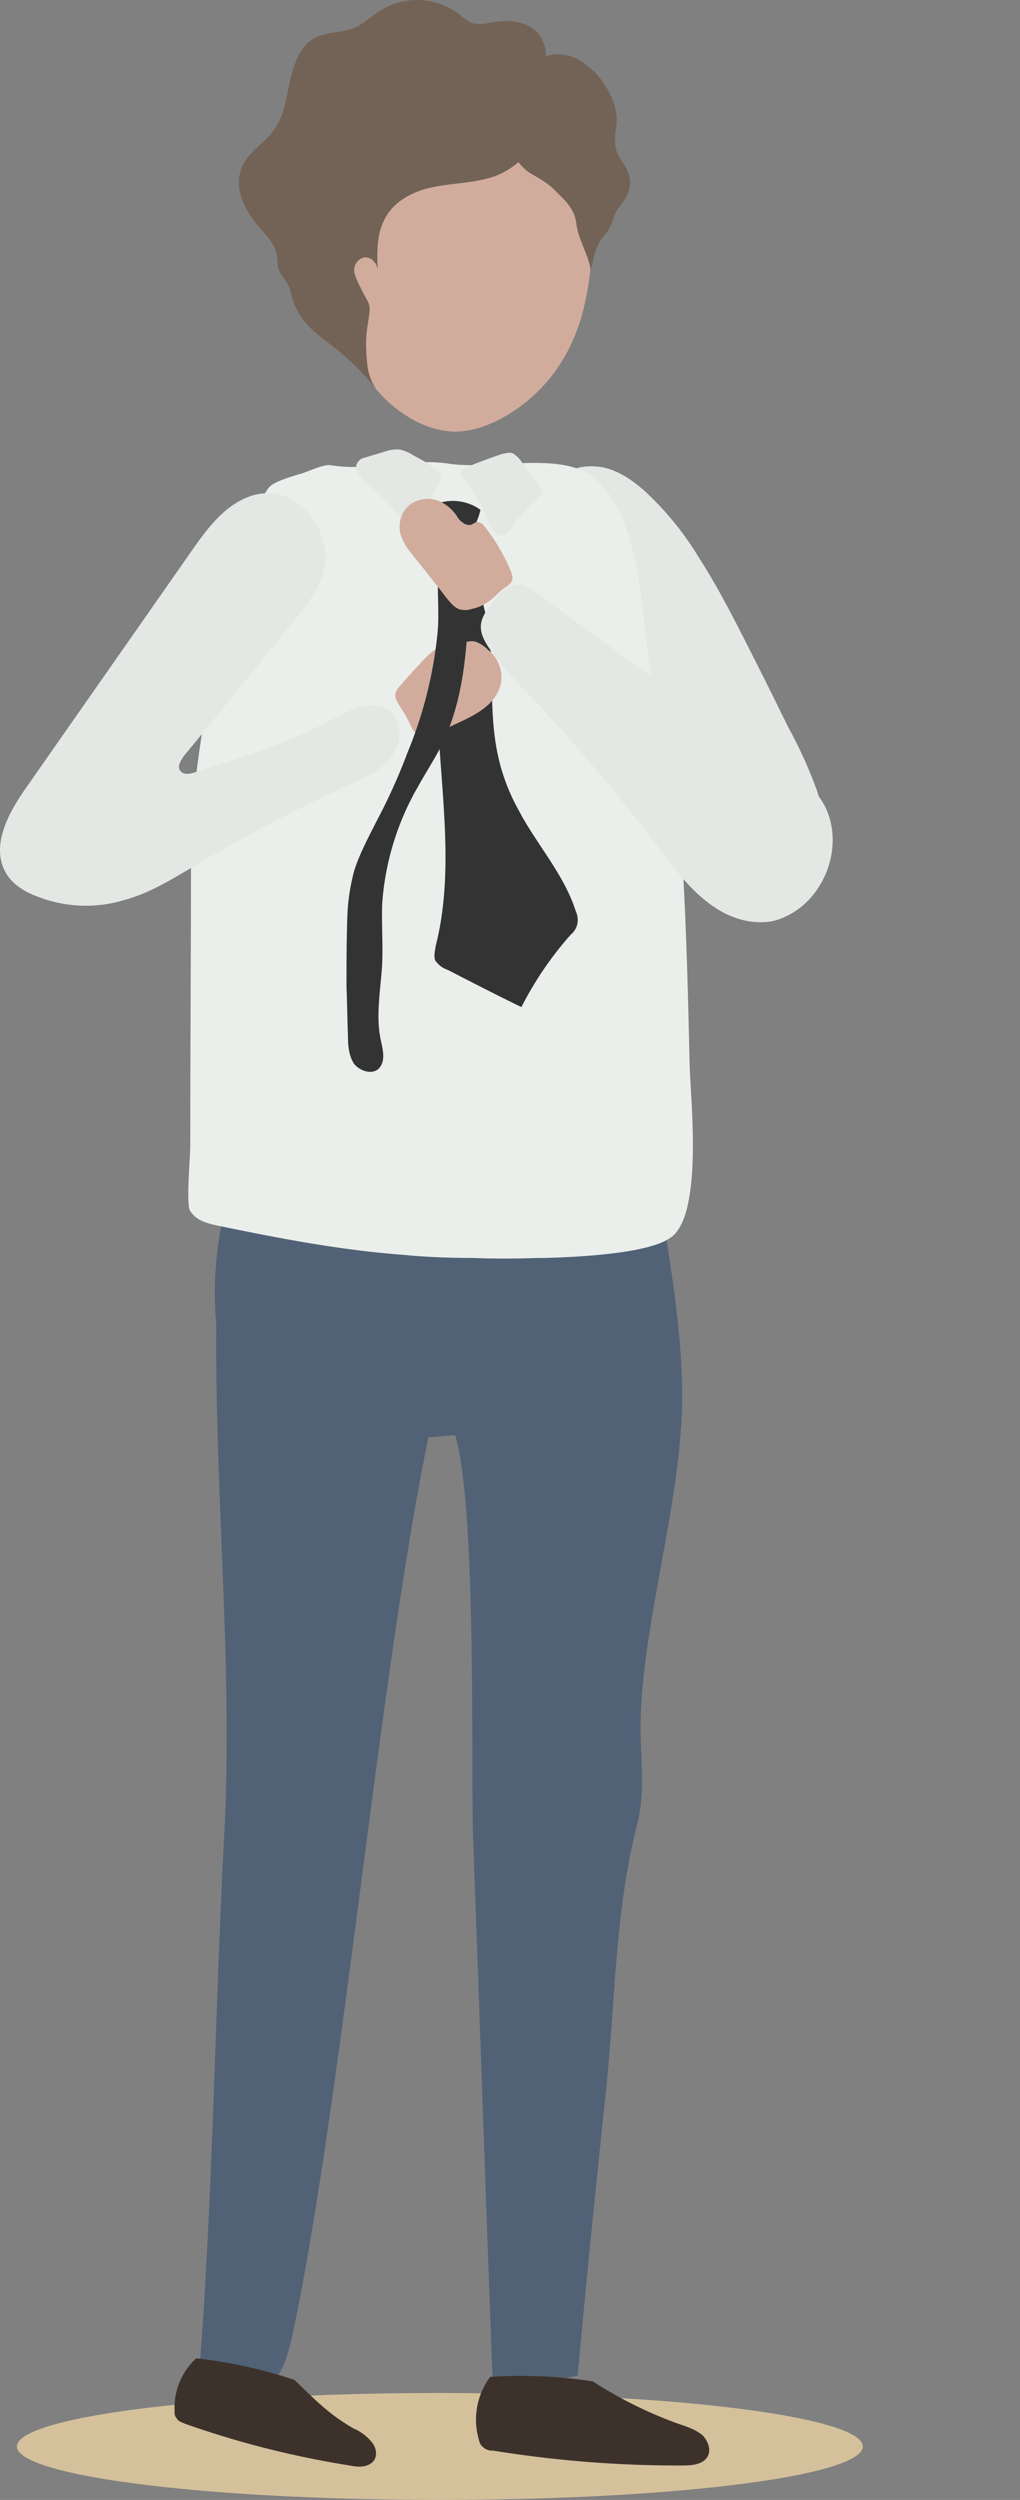 <svg xmlns="http://www.w3.org/2000/svg" xmlns:xlink="http://www.w3.org/1999/xlink" width="267.433" height="655.197" viewBox="0 0 267.433 655.197"><rect x="0" y="0" width="267.433" height="655.197" fill="#808080" stroke="none"/><defs><style>.a{fill:#d4c19c;}.b{fill-rule:evenodd;fill:url(#a);}.c{fill:#e4e8e4;}.d{fill:#516277;}.e{fill:#d1ac9d;}.f{fill:#3d322b;}.g{fill:#ebefeb;}.h{fill:#333;}.i{fill:#fff;}.j{fill:#736357;}</style><linearGradient id="a" x1="0.265" y1="-2.339" x2="0.736" y2="3.334" gradientUnits="objectBoundingBox"><stop offset="0" stop-color="#ccc"/><stop offset="1" stop-color="#ccc"/></linearGradient></defs><ellipse class="a" cx="110.889" cy="14.017" rx="110.889" ry="14.017" transform="translate(4.434 627.163)"/><path class="b" d="M279.725,3734.632h-2.732v-.194h-3.122l-.2-.2h-3.122l-.2-.2h0l.2.2h3.122l.2.2h3.122v.194h2.732Zm0,0Zm1.171,0c45.656-1.366,72.581-1.366,106.531-2.34C353.477,3733.266,326.551,3733.266,280.9,3734.632Zm-10.926-.586H264.9l-.976-.194h-6.244l-.976-.195h-8.975l-1.171-.195h-12.1l-.976-.2H219.24l-.976-.195H208.119l-.976-.2h0l.976.2h10.146l.976.195h14.243l.976.2h12.1l1.171.195H256.7l.976.195h6.244l.976.194h5.073Zm-66.923-1.17c-11.121-.195-22.243-.584-33.364-1.365C180.8,3732.292,191.924,3732.681,203.046,3732.876Zm-33.364-1.365h-1.951l-.39-.195H164.8l-.2-.2h-2.341l-.2-.195h-2.341l-.2-.2H157.78l-.585-.2h-1.951v-.195h0v.195h1.951l.585.2h1.756l.2.2h2.341l.2.195h2.341l.2.2h2.536l.39.195h1.951Zm-16.194-1.171a16.9,16.9,0,0,1-4.488-1.17A16.9,16.9,0,0,0,153.488,3730.34Zm56.972-17.95c-3.317,0-6.829-.194-10.341-.194,3.512,0,7.024.194,10.341.194Zm-10.341-.194h-1.561l-.2-.2h0l.2.2h1.561Zm-10.341-.2Zm22.438.39h5.658l.2-.194h14.048l.585-.2h0l-.585.2H218.069l-.2.194h-5.658Zm47.022-.39h0Zm1.951,0h0Z" transform="translate(-119.993 -3082.417)"/><path class="c" d="M749.934,1111.669c4.683.39,8.975,3.317,12.682,6.634a80.624,80.624,0,0,1,14.048,17.365c3.9,6.049,7.219,12.292,10.536,18.731,4.292,8.39,8.585,16.974,12.682,25.365a121.374,121.374,0,0,1,7.414,16.194c2.146,6.048,3.512,12.682,1.561,18.731-1.951,6.244-8,11.317-14.243,9.951-5.463-1.17-8.78-6.439-11.511-11.317-12.682-21.657-25.169-43.12-37.851-64.777a72.778,72.778,0,0,1-6.244-12.292C735.691,1126.693,735.105,1110.3,749.934,1111.669Z" transform="translate(-593.323 -989.377)"/><path class="d" d="M274.634,2173.527c2.146-43.705-2.536-88.19-2.146-132.091a94.177,94.177,0,0,1,7.024-45.071,6.886,6.886,0,0,1,1.561-2.536c2.146-2.146,6.244-.975,9.17.2,29.462,10.731,64.192,8.195,91.117-7.024,5.268,7.219,6.829,16,8,24.389,2.146,13.853,4.487,27.511,5.073,41.364h0c.2,2.927.2,5.853.2,8.78-.39,17.365-4.1,34.144-7.024,51.119-1.951,11.122-3.707,22.242-3.9,33.364,0,9.17,1.366,17.56-.976,26.535-5.658,22.048-5.658,46.047-8,68.68-2.536,24.194-5.073,48.388-7.219,72.581a12,12,0,0,0-.2,2.731c-1.561.391-22.438,4.683-22.438-.195-1.756-46.827-3.317-93.849-5.073-140.871-.585-19.707.976-86.434-4.683-105.36l-7.024.585c-12.877,62.24-22.438,171.7-35.315,233.743-1.171,5.463-2.536,11.511-6.634,15.023-3.9,3.512-16.975,1.951-18.145-3.512C271.707,2268.351,272.1,2220.939,274.634,2173.527Z" transform="translate(-215.774 -1693.985)"/><path class="e" d="M444,595.388C444,577.438,459.609,563,478.925,563s34.925,14.438,34.925,32.388a31.827,31.827,0,0,1-1.171,8.78v2.146c0,6.439-.2,13.073-1.561,19.316-2.341,12.487-8.78,24-21.072,31.218-4.1,2.341-8.585,4.1-13.463,4.1-6.634-.195-12.487-3.512-17.17-7.609-14.829-13.853-16.194-34.34-15.024-53.851A29.1,29.1,0,0,1,444,595.388Z" transform="translate(-357.435 -547.824)"/><path class="f" d="M643.6,3676.913a124.537,124.537,0,0,1,26.925,1.171,109.362,109.362,0,0,0,22.438,11.122c2.341.78,4.683,1.561,6.439,3.121,1.561,1.756,2.341,4.292.78,6.049-1.366,1.561-3.9,1.756-6.048,1.756a303.746,303.746,0,0,1-49.753-3.9,3.65,3.65,0,0,1-2.732-.976,3.167,3.167,0,0,1-.975-1.756A18.756,18.756,0,0,1,643.6,3676.913Z" transform="translate(-515.084 -3053.964)"/><path class="f" d="M240.471,3653a126.268,126.268,0,0,1,25.755,5.658c5.268,5.073,8.975,8.976,15.414,12.682a12.691,12.691,0,0,1,5.073,3.9c1.171,1.562,1.366,4.1-.39,5.268-1.561,1.172-3.707.976-5.658.585a244.872,244.872,0,0,1-43.12-10.926c-.78-.391-1.756-.585-2.146-1.365a2.149,2.149,0,0,1-.585-1.756A17.6,17.6,0,0,1,240.471,3653Z" transform="translate(-189.026 -3034.929)"/><path class="g" d="M253.854,1285.684c0-25.95.2-52.095.2-78.044.2-22.048,5.658-45.266,9.17-66.923,2.146-11.9,4.488-16.194,10.341-26.73.976-1.561.976-2.536,8.975-4.878,1.756-.39,5.853-2.536,8-2.341,10.341,1.756,20.682-1.951,31.023-.39,11.121,1.756,29.462-3.317,37.852,3.512,11.512,9.17,12.487,30.828,14.243,45.071,2.536,19.316,8.39,38.632,9.365,57.948.976,16.975,1.366,33.949,1.756,50.924.2,8.78,3.707,39.607-5.073,45.461-5.073,3.512-18.926,4.877-32.974,5.268h-1.951c-5.658.2-11.512.2-16.78,0-7.609,0-14.048-.39-17.755-.781-16.389-1.17-32.779-4.292-48.778-7.609-2.927-.585-6.048-1.365-7.609-3.9C252.683,1300.708,253.854,1287.83,253.854,1285.684Z" transform="translate(-203.969 -984.865)"/><path class="c" d="M621.259,1100.553c-.585-.585-1.17-1.561-.78-2.341.195-.585.975-.781,1.561-1.171,2.927-1.171,6.048-2.341,8.975-3.317,1.171-.2,2.146-.585,3.122,0l1.171.976c1.951,2.536,3.707,5.073,5.658,7.609l.585,1.171-.976,1.561c-1.951,1.951-3.9,3.9-5.658,6.048-1.366,1.561-2.732,5.268-5.268,3.707-1.951-1.365-2.732-5.073-3.707-7.024A75.365,75.365,0,0,0,621.259,1100.553Z" transform="translate(-499.379 -974.749)"/><path class="c" d="M497.107,1106.341a20.581,20.581,0,0,1-1.171,4.683l-.39.585-1.756-.976a76.368,76.368,0,0,0-12.1-13.072,10.8,10.8,0,0,1-2.341-2.732,2.392,2.392,0,0,1,.39-3.122c.39-.585,1.366-.781,2.146-.976,1.756-.585,3.317-.975,5.073-1.561a9.664,9.664,0,0,1,3.317-.39,11.292,11.292,0,0,1,2.732.976c2.146,1.366,8,3.9,8.195,6.244,0,1.366-1.756,3.512-2.341,4.878A25.536,25.536,0,0,0,497.107,1106.341Z" transform="translate(-385.568 -970.976)"/><path class="h" d="M598.4,1161.125l.2-.781-.585-.39a12.457,12.457,0,0,0-8.78-1.756l-.976.2-.78.975a8.313,8.313,0,0,0,0,4.878,26.118,26.118,0,0,0,2.536,4.488l.585.39h.585C595.28,1168.93,597.622,1164.052,598.4,1161.125Z" transform="translate(-472.62 -1026.736)"/><path class="i" d="M289.39,1875.39,289,1875Z" transform="translate(-232.677 -1603.838)"/><path class="h" d="M592.7,1233.077c4.292,6.633,5.658,14.828,6.243,22.828.39,8,0,16,1.366,24a52.107,52.107,0,0,0,5.853,16.78c4.683,8.975,11.9,16.779,15.024,26.535a5.511,5.511,0,0,1,.39,3.512,5.128,5.128,0,0,1-1.756,2.732,90.007,90.007,0,0,0-12.877,18.926c-6.439-3.122-12.877-6.439-19.316-9.755a6.353,6.353,0,0,1-3.317-2.537c-.39-1.17,0-2.536.2-3.9,5.658-22.438,0-46.241.39-69.459a156.545,156.545,0,0,1,1.561-21.462c.2-2.536-.2-8.78,1.171-10.731C589.579,1228.2,591.53,1231.321,592.7,1233.077Z" transform="translate(-470.235 -1084.445)"/><path class="c" d="M650.875,1273.6a8.5,8.5,0,0,1,4.292-3.122c2.341-.585,4.683.976,6.634,2.537,20.487,15.414,41.364,30.047,62.826,44.095,4.1,2.732,8.39,5.463,11.121,9.756,4.487,6.829,3.707,16.389-.975,23.218a20.1,20.1,0,0,1-11.317,8.39c-6.243,1.366-12.682-.975-17.56-4.877-5.073-3.9-8.78-8.975-12.682-14.048A470.955,470.955,0,0,0,662,1302.284c-4.292-4.488-8.78-8.975-12.487-14.048C644.827,1281.993,645.8,1279.261,650.875,1273.6Z" transform="translate(-520.41 -1117.166)"/><path class="c" d="M65.822,1148.571c-6.634,2.341-11.121,8.39-15.219,14.243-14.438,20.682-29.072,41.559-43.51,62.241-4.683,6.634-9.365,15.414-5.073,22.438,1.756,2.927,5.073,4.878,8.39,6.049a34.67,34.67,0,0,0,22.633.78c6.439-1.756,12.1-5.268,17.755-8.585a413.8,413.8,0,0,1,41.168-21.657c4.1-1.756,8.195-3.707,10.926-7.219s3.122-9.17-.2-11.9c-4.292-3.512-10.536-.586-15.414,2.146-11.316,6.244-23.608,9.95-36.1,13.853-1.171.39-2.732.585-3.512-.39-.976-1.171,0-2.731.976-4.1,9.56-11.511,18.926-23.218,28.486-34.925,2.927-3.707,6.048-7.414,7.609-11.9C88.845,1158.716,78.309,1144.083,65.822,1148.571Z" transform="translate(-0.329 -1018.474)"/><path class="e" d="M532.542,1363.489c-.586-.975-1.366-2.341-.976-3.512l.585-.975c2.146-2.536,4.292-4.878,6.634-7.414a34.774,34.774,0,0,1,2.731-2.537,5.049,5.049,0,0,1,3.707-.585l1.171.2c.78,0,1.366-.781,2.146-1.17a5.3,5.3,0,0,1,3.9-.781,8.814,8.814,0,0,1,3.317,2.146,9.3,9.3,0,0,1,3.512,6.243c.39,3.317-1.366,6.439-3.9,8.585s-5.658,3.512-8.585,4.877c-2.536,1.171-6.634,3.512-9.365,2.342-1.171-.39-1.561-1.365-1.951-2.342A42.977,42.977,0,0,0,532.542,1363.489Z" transform="translate(-427.832 -1178.566)"/><path class="h" d="M482,1292.356A151.739,151.739,0,0,1,473.8,1310.5c-2.146,4.292-4.488,8.585-5.853,13.073a53.539,53.539,0,0,0-1.756,12.487c-.2,5.853-.2,11.9-.2,17.951.2,4.292.2,8.389.39,12.682,0,2.537.2,5.073,1.561,7.219,1.561,1.951,4.683,2.927,6.439,1.366,1.951-1.951,1.171-4.878.585-7.609-1.366-6.439,0-13.268.39-20.1.2-5.268-.195-10.341,0-15.609a71.039,71.039,0,0,1,9.365-30.633c1.951-3.512,4.1-6.829,6.048-10.536,5.658-11.317,6.829-24.389,7.219-37.267.2-2.537.2-5.463-1.171-7.8-1.951-3.317-6.829-4.1-6.829.39-.2,5.268.39,10.341-.2,15.609A110.539,110.539,0,0,1,482,1292.356Z" transform="translate(-375.142 -1095.141)"/><path class="e" d="M556.292,1184.025a5.69,5.69,0,0,1-3.122.2c-1.561-.39-2.732-1.951-3.707-3.122-3.122-4.1-6.439-8.195-9.56-12.1a14.134,14.134,0,0,1-2.146-3.707,7.511,7.511,0,0,1,1.756-8.195,7.84,7.84,0,0,1,8.39-1.171,11.2,11.2,0,0,1,4.292,3.707,4.443,4.443,0,0,0,1.561,1.756,2.565,2.565,0,0,0,2.341.585l1.366-.781a2.956,2.956,0,0,1,2.146,1.366,49.763,49.763,0,0,1,6.829,11.707c1.366,3.317-1.171,3.512-2.927,5.268C561.365,1181.684,559.219,1183.44,556.292,1184.025Z" transform="translate(-432.461 -1024.467)"/><path class="j" d="M423.757,531.416c-.585-2.536-2.732-4.488-3.512-7.219-.585-2.536.2-5.268.2-7.8a14.415,14.415,0,0,0-1.756-6.439,20.075,20.075,0,0,0-6.829-8.195c-2.732-1.951-6.439-2.927-9.561-1.951l-.39.2a9.453,9.453,0,0,0-1.366-5.073c-2.536-4.1-8-4.683-12.682-3.9-1.951.39-4.1.78-5.853,0a16.153,16.153,0,0,1-2.927-2.146A18.183,18.183,0,0,0,358,488.3c-2.146,1.366-3.9,3.122-6.048,4.1-3.512,1.561-7.609.976-10.926,2.927-3.707,2.146-5.268,6.829-6.243,11.121-.976,4.488-1.561,9.17-4.1,12.682-2.536,3.707-7.024,5.853-8.585,10.146-2.146,5.463.976,11.317,4.683,15.609,1.756,1.951,3.9,4.1,4.488,6.829.2,1.171.2,2.536.39,3.707.585,2.146,2.536,3.512,3.122,5.658,2.927,12.877,10.536,11.121,22.633,26.145a14.306,14.306,0,0,1-2.341-6.244c-.39-4.488-.585-6.634.2-11.316.2-1.756.781-3.707,0-5.268-.976-1.951-2.927-5.268-3.512-7.414a3.39,3.39,0,0,1,2.536-4.293c1.951-.2,3.512,1.756,3.512,3.707-.195-4.683-.39-9.56,1.756-13.658,2.536-5.073,8-7.609,13.268-8.585,5.073-.976,10.536-.976,15.609-2.732a20.356,20.356,0,0,0,6.244-3.707,15.594,15.594,0,0,0,2.536,2.536c2.146,1.366,4.683,2.537,6.634,4.488,2.732,2.732,5.658,5.073,6.048,9.365.585,4.1,3.122,7.8,3.707,11.9,1.366-4.683.976-6.049,4.1-9.756,1.951-2.146,1.561-4.683,3.512-6.829C422.977,537.27,424.538,534.343,423.757,531.416Z" transform="translate(-258.757 -485.217)"/></svg>
